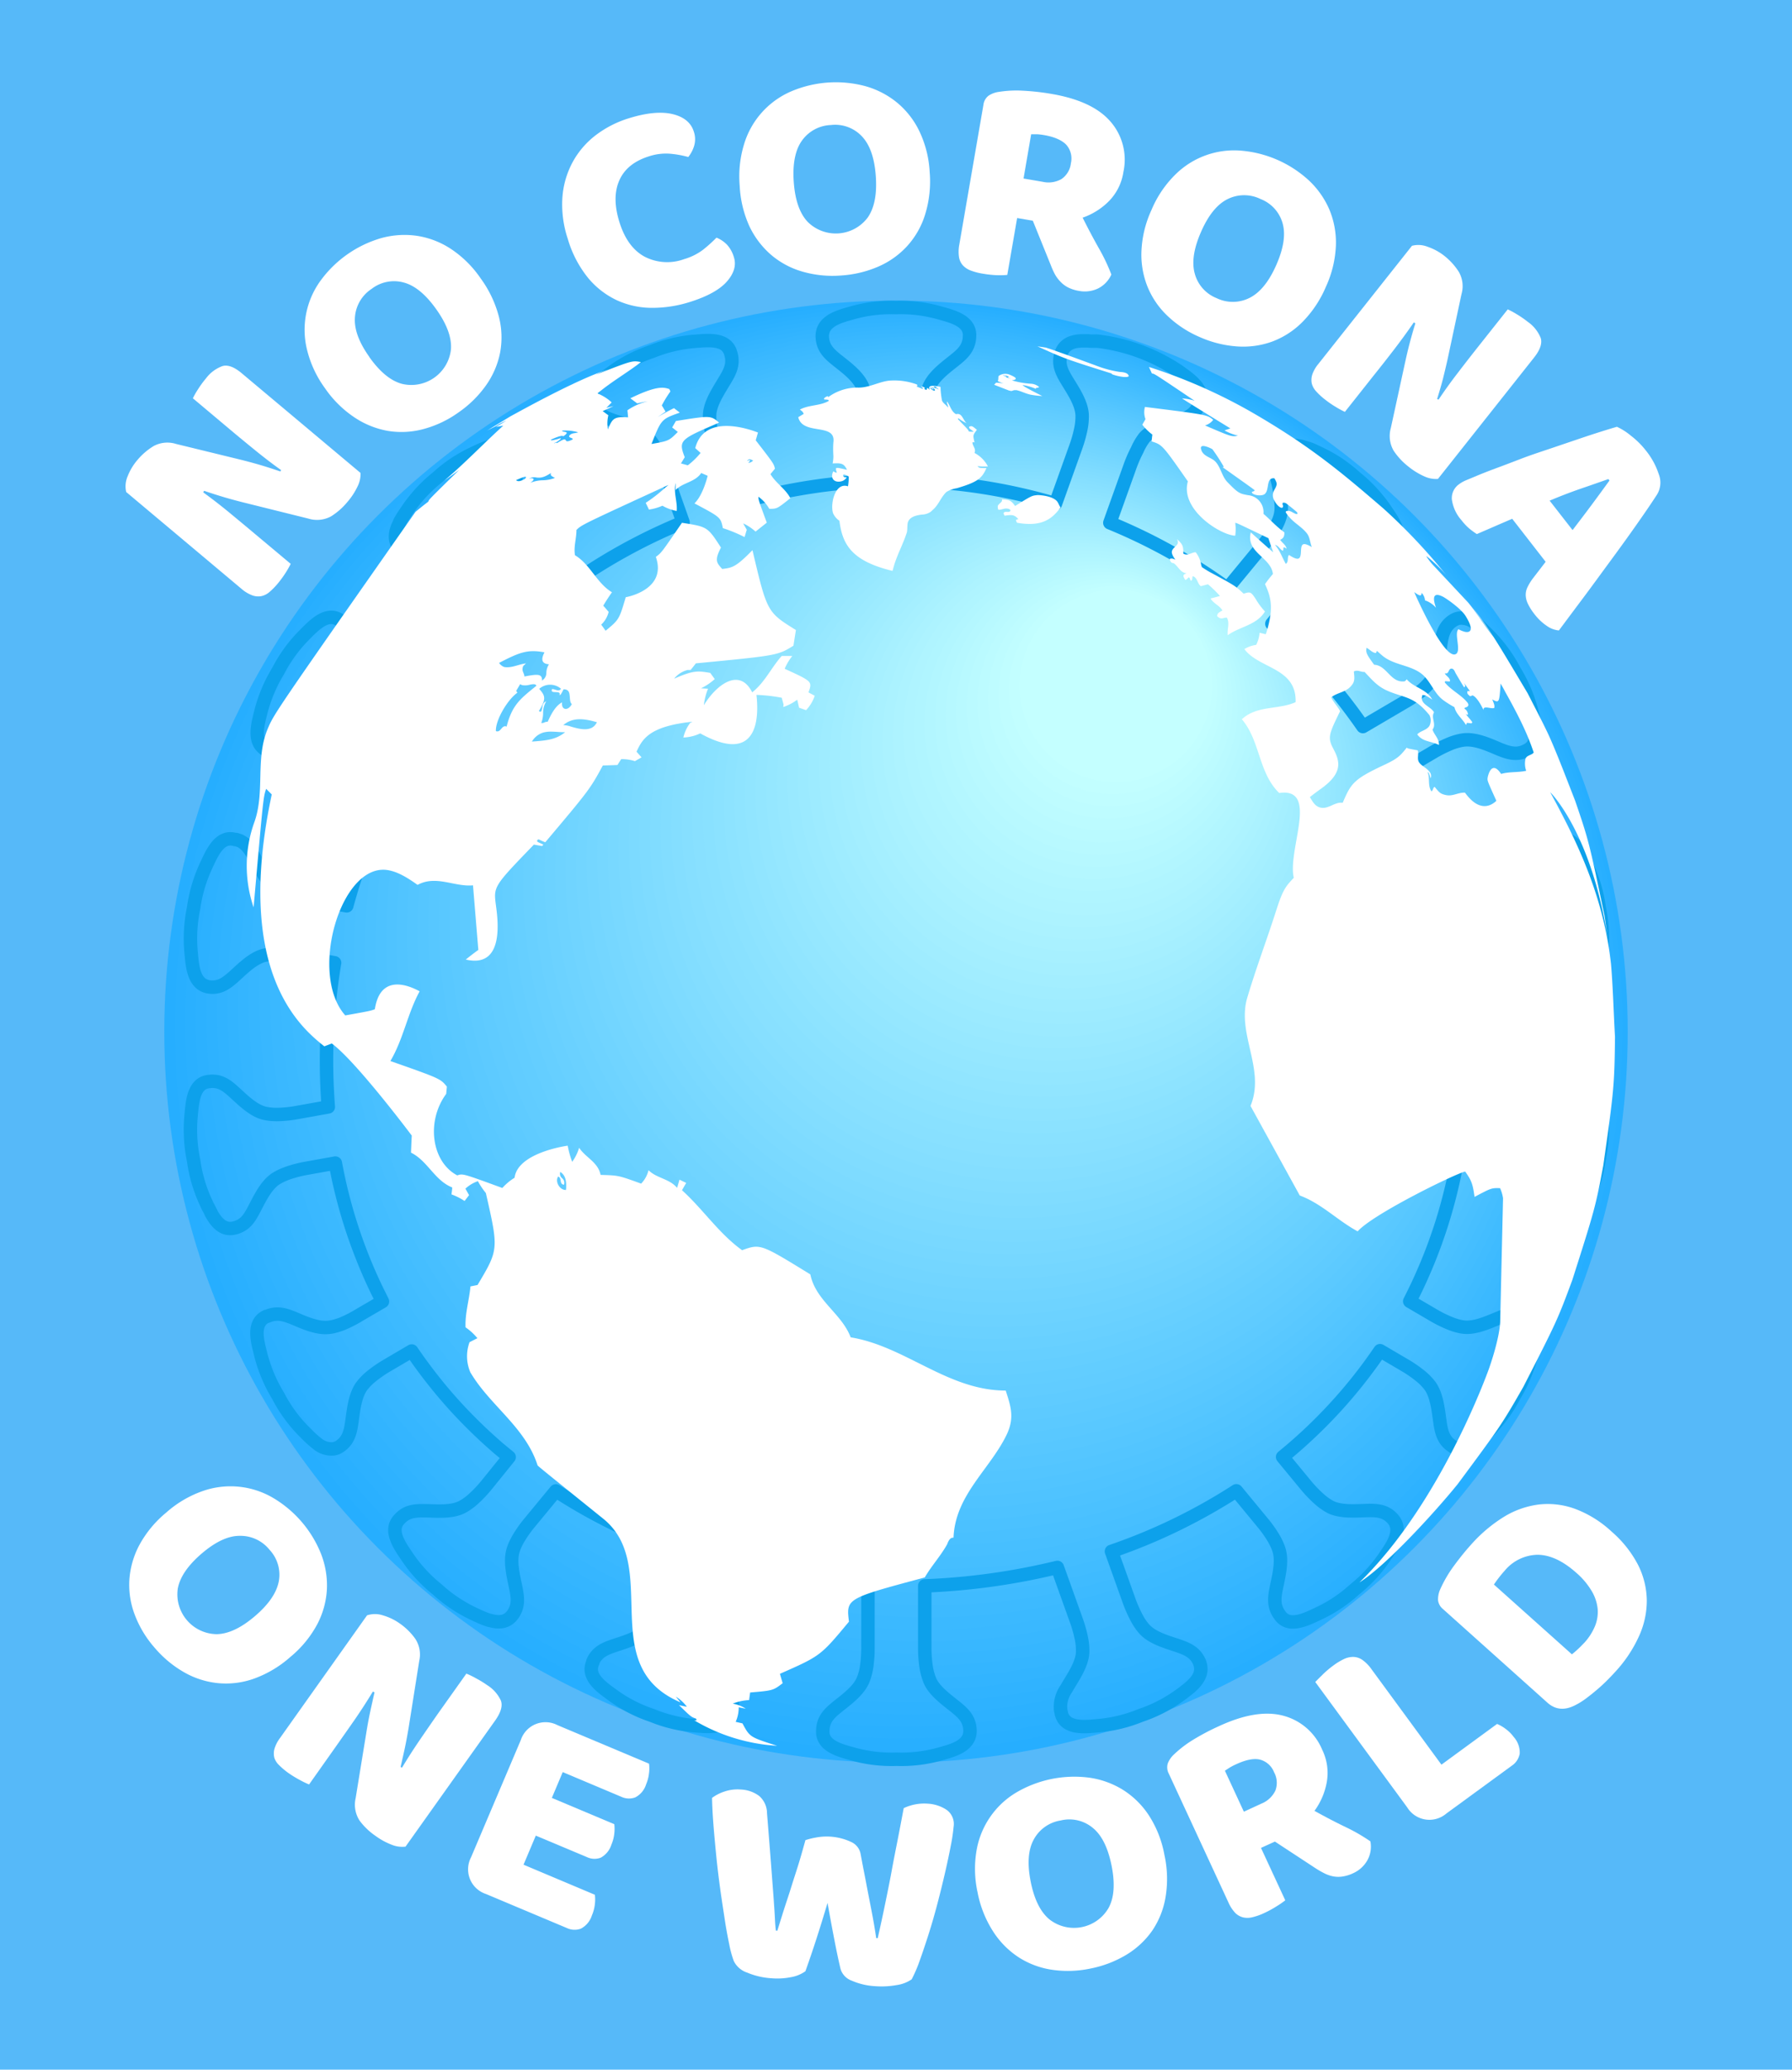 <svg id="Layer_1" data-name="Layer 1" xmlns="http://www.w3.org/2000/svg" viewBox="0 0 400 462"><defs><style>.cls-1{fill:#56b9f9;}.cls-2{fill:#26aeff;}.cls-3{fill:#28afff;}.cls-4{fill:#2ab0ff;}.cls-5{fill:#2cb1ff;}.cls-6{fill:#2eb2ff;}.cls-7{fill:#30b3ff;}.cls-8{fill:#32b4ff;}.cls-9{fill:#34b5ff;}.cls-10{fill:#36b6ff;}.cls-11{fill:#38b7ff;}.cls-12{fill:#3ab8ff;}.cls-13{fill:#3bb9ff;}.cls-14{fill:#3dbaff;}.cls-15{fill:#3fbbff;}.cls-16{fill:#41bcff;}.cls-17{fill:#43bdff;}.cls-18{fill:#45beff;}.cls-19{fill:#47bfff;}.cls-20{fill:#49c0ff;}.cls-21{fill:#4bc1ff;}.cls-22{fill:#4dc2ff;}.cls-23{fill:#4fc3ff;}.cls-24{fill:#51c4ff;}.cls-25{fill:#53c5ff;}.cls-26{fill:#55c6ff;}.cls-27{fill:#57c7ff;}.cls-28{fill:#59c8ff;}.cls-29{fill:#5bc9ff;}.cls-30{fill:#5dcaff;}.cls-31{fill:#5fcbff;}.cls-32{fill:#61ccff;}.cls-33{fill:#62cdff;}.cls-34{fill:#64ceff;}.cls-35{fill:#66cfff;}.cls-36{fill:#68d0ff;}.cls-37{fill:#6ad1ff;}.cls-38{fill:#6cd2ff;}.cls-39{fill:#6ed3ff;}.cls-40{fill:#70d4ff;}.cls-41{fill:#72d5ff;}.cls-42{fill:#74d6ff;}.cls-43{fill:#76d7ff;}.cls-44{fill:#78d8ff;}.cls-45{fill:#7ad9ff;}.cls-46{fill:#7cdaff;}.cls-47{fill:#7edbff;}.cls-48{fill:#80dcff;}.cls-49{fill:#82ddff;}.cls-50{fill:#84deff;}.cls-51{fill:#86dfff;}.cls-52{fill:#88e0ff;}.cls-53{fill:#89e1ff;}.cls-54{fill:#8be2ff;}.cls-55{fill:#8de3ff;}.cls-56{fill:#8fe4ff;}.cls-57{fill:#91e5ff;}.cls-58{fill:#93e6ff;}.cls-59{fill:#95e7ff;}.cls-60{fill:#97e8ff;}.cls-61{fill:#99e9ff;}.cls-62{fill:#9beaff;}.cls-63{fill:#9debff;}.cls-64{fill:#9fecff;}.cls-65{fill:#a1edff;}.cls-66{fill:#a3eeff;}.cls-67{fill:#a5efff;}.cls-68{fill:#a7f0ff;}.cls-69{fill:#a9f1ff;}.cls-70{fill:#abf2ff;}.cls-71{fill:#adf3ff;}.cls-72{fill:#aff4ff;}.cls-73{fill:#b0f5ff;}.cls-74{fill:#b2f6ff;}.cls-75{fill:#b4f7ff;}.cls-76{fill:#b6f8ff;}.cls-77{fill:#b8f9ff;}.cls-78{fill:#bafaff;}.cls-79{fill:#bcfbff;}.cls-80{fill:#befcff;}.cls-81{fill:#c0fdff;}.cls-82{fill:#c2feff;}.cls-83{fill:#c4ffff;}.cls-84{fill:none;stroke:#0da1eb;stroke-linecap:round;stroke-linejoin:round;stroke-width:3px;}.cls-85{fill:#fff;}</style></defs><g id="レイヤー_4" data-name="レイヤー 4"><rect class="cls-1" width="400" height="462"/><ellipse class="cls-2" cx="200" cy="230.29" rx="163.33" ry="163.19"/><ellipse class="cls-3" cx="200.61" cy="229.34" rx="161.58" ry="161.44"/><ellipse class="cls-4" cx="201.21" cy="228.39" rx="159.83" ry="159.69"/><ellipse class="cls-5" cx="201.82" cy="227.44" rx="158.08" ry="157.94"/><ellipse class="cls-6" cx="202.42" cy="226.48" rx="156.33" ry="156.19"/><ellipse class="cls-7" cx="203.03" cy="225.53" rx="154.58" ry="154.44"/><ellipse class="cls-8" cx="203.63" cy="224.58" rx="152.83" ry="152.69"/><ellipse class="cls-9" cx="204.24" cy="223.62" rx="151.08" ry="150.94"/><ellipse class="cls-10" cx="204.85" cy="222.67" rx="149.32" ry="149.19"/><ellipse class="cls-11" cx="205.45" cy="221.72" rx="147.57" ry="147.44"/><ellipse class="cls-12" cx="206.06" cy="220.77" rx="145.82" ry="145.69"/><ellipse class="cls-13" cx="206.66" cy="219.81" rx="144.07" ry="143.95"/><ellipse class="cls-14" cx="207.27" cy="218.86" rx="142.32" ry="142.19"/><ellipse class="cls-15" cx="207.87" cy="217.91" rx="140.57" ry="140.45"/><ellipse class="cls-16" cx="208.48" cy="216.95" rx="138.82" ry="138.7"/><ellipse class="cls-17" cx="209.09" cy="216" rx="137.07" ry="136.95"/><ellipse class="cls-18" cx="209.69" cy="215.05" rx="135.31" ry="135.2"/><ellipse class="cls-19" cx="210.3" cy="214.1" rx="133.56" ry="133.45"/><ellipse class="cls-20" cx="210.9" cy="213.14" rx="131.81" ry="131.7"/><ellipse class="cls-21" cx="211.51" cy="212.19" rx="130.06" ry="129.95"/><ellipse class="cls-22" cx="212.12" cy="211.24" rx="128.31" ry="128.2"/><ellipse class="cls-23" cx="212.72" cy="210.28" rx="126.56" ry="126.45"/><ellipse class="cls-24" cx="213.33" cy="209.33" rx="124.81" ry="124.7"/><ellipse class="cls-25" cx="213.93" cy="208.38" rx="123.06" ry="122.95"/><ellipse class="cls-26" cx="214.54" cy="207.42" rx="121.31" ry="121.2"/><ellipse class="cls-27" cx="215.14" cy="206.47" rx="119.55" ry="119.45"/><ellipse class="cls-28" cx="215.75" cy="205.52" rx="117.8" ry="117.7"/><ellipse class="cls-29" cx="216.36" cy="204.56" rx="116.05" ry="115.95"/><ellipse class="cls-30" cx="216.96" cy="203.61" rx="114.3" ry="114.2"/><ellipse class="cls-31" cx="217.57" cy="202.66" rx="112.55" ry="112.45"/><ellipse class="cls-32" cx="218.17" cy="201.71" rx="110.8" ry="110.7"/><ellipse class="cls-33" cx="218.78" cy="200.75" rx="109.05" ry="108.95"/><ellipse class="cls-34" cx="219.39" cy="199.8" rx="107.3" ry="107.2"/><ellipse class="cls-35" cx="219.99" cy="198.85" rx="105.54" ry="105.45"/><ellipse class="cls-36" cx="220.6" cy="197.9" rx="103.79" ry="103.7"/><ellipse class="cls-37" cx="221.2" cy="196.94" rx="102.04" ry="101.95"/><ellipse class="cls-38" cx="221.81" cy="195.99" rx="100.29" ry="100.2"/><ellipse class="cls-39" cx="222.42" cy="195.03" rx="98.54" ry="98.45"/><ellipse class="cls-40" cx="223.02" cy="194.08" rx="96.79" ry="96.7"/><ellipse class="cls-41" cx="223.63" cy="193.13" rx="95.04" ry="94.95"/><ellipse class="cls-42" cx="224.23" cy="192.18" rx="93.29" ry="93.2"/><ellipse class="cls-43" cx="224.84" cy="191.22" rx="91.54" ry="91.45"/><ellipse class="cls-44" cx="225.44" cy="190.27" rx="89.78" ry="89.71"/><ellipse class="cls-45" cx="226.05" cy="189.32" rx="88.03" ry="87.96"/><ellipse class="cls-46" cx="226.65" cy="188.37" rx="86.28" ry="86.21"/><ellipse class="cls-47" cx="227.26" cy="187.41" rx="84.53" ry="84.46"/><ellipse class="cls-48" cx="227.87" cy="186.46" rx="82.78" ry="82.71"/><ellipse class="cls-49" cx="228.47" cy="185.51" rx="81.03" ry="80.96"/><ellipse class="cls-50" cx="229.08" cy="184.55" rx="79.28" ry="79.21"/><ellipse class="cls-51" cx="229.68" cy="183.6" rx="77.52" ry="77.46"/><ellipse class="cls-52" cx="230.29" cy="182.65" rx="75.77" ry="75.71"/><ellipse class="cls-53" cx="230.9" cy="181.69" rx="74.02" ry="73.96"/><ellipse class="cls-54" cx="231.5" cy="180.74" rx="72.27" ry="72.21"/><ellipse class="cls-55" cx="232.11" cy="179.79" rx="70.52" ry="70.46"/><ellipse class="cls-56" cx="232.71" cy="178.84" rx="68.77" ry="68.71"/><ellipse class="cls-57" cx="233.32" cy="177.88" rx="67.02" ry="66.96"/><ellipse class="cls-58" cx="233.92" cy="176.93" rx="65.27" ry="65.21"/><ellipse class="cls-59" cx="234.53" cy="175.98" rx="63.52" ry="63.46"/><ellipse class="cls-60" cx="235.14" cy="175.02" rx="61.76" ry="61.71"/><ellipse class="cls-61" cx="235.74" cy="174.07" rx="60.01" ry="59.96"/><ellipse class="cls-62" cx="236.35" cy="173.12" rx="58.26" ry="58.21"/><ellipse class="cls-63" cx="236.95" cy="172.16" rx="56.51" ry="56.46"/><ellipse class="cls-64" cx="237.56" cy="171.21" rx="54.76" ry="54.71"/><ellipse class="cls-65" cx="238.17" cy="170.26" rx="53.01" ry="52.96"/><ellipse class="cls-66" cx="238.77" cy="169.31" rx="51.26" ry="51.21"/><ellipse class="cls-67" cx="239.38" cy="168.35" rx="49.51" ry="49.46"/><ellipse class="cls-68" cx="239.98" cy="167.4" rx="47.76" ry="47.71"/><ellipse class="cls-69" cx="240.59" cy="166.45" rx="46" ry="45.96"/><ellipse class="cls-70" cx="241.19" cy="165.49" rx="44.25" ry="44.21"/><ellipse class="cls-71" cx="241.8" cy="164.54" rx="42.5" ry="42.46"/><ellipse class="cls-72" cx="242.41" cy="163.59" rx="40.75" ry="40.71"/><ellipse class="cls-73" cx="243.01" cy="162.64" rx="39" ry="38.97"/><ellipse class="cls-74" cx="243.62" cy="161.68" rx="37.25" ry="37.22"/><ellipse class="cls-75" cx="244.22" cy="160.73" rx="35.5" ry="35.47"/><ellipse class="cls-76" cx="244.83" cy="159.78" rx="33.75" ry="33.72"/><ellipse class="cls-77" cx="245.43" cy="158.82" rx="31.99" ry="31.97"/><ellipse class="cls-78" cx="246.04" cy="157.87" rx="30.24" ry="30.22"/><ellipse class="cls-79" cx="246.65" cy="156.92" rx="28.49" ry="28.47"/><ellipse class="cls-80" cx="247.25" cy="155.96" rx="26.74" ry="26.72"/><ellipse class="cls-81" cx="247.86" cy="155.01" rx="24.99" ry="24.97"/><ellipse class="cls-82" cx="248.46" cy="154.06" rx="23.24" ry="23.22"/><ellipse class="cls-83" cx="249.07" cy="153.11" rx="21.49" ry="21.47"/><path class="cls-84" d="M357.92,249.47c0-.33-.06-.68-.1-1s-.06-.66-.11-1c0,0,0-.07,0-.11-.05-.35-.1-.7-.17-1v-.06c-.35-1.83-1.06-3.54-2.73-4.19h0a3.65,3.65,0,0,0-.92-.24c-2.44-.31-4,1-5.66,2.5-1.88,1.71-4.17,4-6.67,4.59a12.1,12.1,0,0,1-3.1.27v0a27.88,27.88,0,0,1-4.29-.47l-6.84-1.23c.27-3.37.4-6.79.4-10.28,0-1.08,0-2.15,0-3.22,0-.37,0-.74,0-1.12,0-.69-.05-1.38-.08-2.06,0-.46-.05-.92-.08-1.38s-.07-1.19-.11-1.78l-.12-1.51c-.05-.54-.09-1.08-.14-1.62s-.11-1.07-.17-1.6-.11-1-.17-1.48l-.21-1.71c-.06-.44-.13-.89-.19-1.33-.08-.61-.18-1.22-.27-1.82-.06-.39-.13-.78-.19-1.17,0,0,0-.06,0-.09l8.26-1.48a28.91,28.91,0,0,1,4.16-.47v0a12.79,12.79,0,0,1,3.24.26c2.49.6,4.78,2.89,6.66,4.6l.62.55c1.4,1.22,2.8,2.13,4.82,2h.22c3.61-.27,3.8-4.82,4.07-7.69a33.38,33.38,0,0,0-.55-9.92,33.51,33.51,0,0,0-2.81-9.51c-1-2.19-2.39-5.41-4.92-5.85h0l-.46,0h-.46a3.58,3.58,0,0,0-.54.09c-2.4.56-3.42,2.29-4.48,4.31-1.2,2.26-2.59,5.21-4.72,6.64a11.24,11.24,0,0,1-1.41.77c-.46.21-.93.39-1.41.56h0a28.23,28.23,0,0,1-4.18,1.07l-8.81,1.58a129.45,129.45,0,0,0-11.83-29.13l8.92-5.24a29.68,29.68,0,0,1,3.74-1.88v0a13.42,13.42,0,0,1,2.31-.73,7.81,7.81,0,0,1,.82-.14c2.54-.31,5.46,1,7.81,2,2.08.85,4,1.51,6.16.36,3.3-1.5,1.94-5.84,1.24-8.63a33.51,33.51,0,0,0-3.86-9.12,32.75,32.75,0,0,0-5.84-8c-.49-.49-1-1-1.62-1.58l-.13-.13-.26-.23-.24-.2-.17-.14-.32-.25-.08-.06a4.94,4.94,0,0,0-3.78-1.2h0a3.92,3.92,0,0,0-.49.13h0a2.75,2.75,0,0,0-.36.15,3.1,3.1,0,0,0-.47.26c-2.07,1.36-2.45,3.35-2.77,5.61-.36,2.54-.67,5.8-2.2,7.88a12.88,12.88,0,0,1-2.2,2.23v0a27.16,27.16,0,0,1-3.57,2.43l-9.36,5.5a129.58,129.58,0,0,0-20.32-22.95l7.64-9.26a28.46,28.46,0,0,1,2.88-3.08v0a12.81,12.81,0,0,1,2.64-1.91c2.29-1.17,5.48-.91,8-.83h.82c1.92,0,3.63-.2,5.1-1.81,2.59-2.57-.15-6.17-1.74-8.55a32.62,32.62,0,0,0-6.69-7.23,31.91,31.91,0,0,0-8.17-5.44c-.56-.27-1.19-.57-1.85-.85l-.07,0-.44-.18-.09,0-.45-.17-.07,0-.48-.16h0c-1.72-.52-3.47-.58-4.77.8a2.94,2.94,0,0,0-.32.37c-1.49,2-1.17,4-.71,6.25a27.75,27.75,0,0,1,.87,6.19,7.94,7.94,0,0,1-.29,2c-.08.26-.17.51-.26.76a14.87,14.87,0,0,1-1.06,2.11h0a27.36,27.36,0,0,1-2.54,3.54l-7.87,9.55a126,126,0,0,0-26.25-14.64l4.42-12.35a28.92,28.92,0,0,1,1.68-3.89h0A13.17,13.17,0,0,1,256,98.22c1.76-1.9,4.85-2.77,7.25-3.58,2.09-.69,3.91-1.41,4.89-3.6,0,0,0,0,0-.05h0a.41.41,0,0,0,.05-.09c1.57-3.32-2.21-5.75-4.51-7.43a41.18,41.18,0,0,0-18.22-6.75l-.69,0-.33,0c-.33,0-.67,0-1-.06h-.07c-.36,0-.71,0-1.07,0h0c-2,0-3.91.51-4.75,2.4a3.25,3.25,0,0,0-.19.5c-.73,2.4.24,4.17,1.42,6.11,1.34,2.19,3.15,4.88,3.3,7.48a13.62,13.62,0,0,1-.28,3.15h0a29.47,29.47,0,0,1-1.2,4.21L236.13,113a125.27,125.27,0,0,0-29.28-5V94.35a29.72,29.72,0,0,1,.27-4.24h0a13.1,13.1,0,0,1,.82-3.19c1-2.39,3.62-4.29,5.6-5.88,1.75-1.39,3.23-2.7,3.39-5.14h0s0-.07,0-.1c.37-3.66-4-4.63-6.73-5.41a32,32,0,0,0-9.69-1.17,31.78,31.78,0,0,0-9.7,1.17c-2.46.7-6.11,1.55-6.66,4.43h0a3.71,3.71,0,0,0-.07,1c.12,2.5,1.63,3.83,3.4,5.24,2,1.59,4.59,3.49,5.6,5.88a12.67,12.67,0,0,1,.8,3h0a28.68,28.68,0,0,1,.28,4.37V108a125.28,125.28,0,0,0-29.27,5l-4.49-12.54a29.22,29.22,0,0,1-1.17-4.07h0a14.9,14.9,0,0,1-.3-2.45c0-.29,0-.56,0-.84.15-2.6,2-5.29,3.29-7.48,1.19-1.94,2.16-3.71,1.44-6.11-.89-3.56-5.33-2.95-8.15-2.74a32.1,32.1,0,0,0-9.5,2.28,32.14,32.14,0,0,0-8.72,4.47l-.9.65,0,0-.4.3-.15.11-.29.23-.21.16-.23.2-.24.2-.18.16-.27.25-.12.12-.3.31,0,0a4.46,4.46,0,0,0-1.4,3.71h0a0,0,0,0,0,0,0,2.7,2.7,0,0,0,.08.39,3,3,0,0,0,.17.53c1,2.31,2.82,3,5,3.74,2.39.81,5.49,1.68,7.24,3.58a12.75,12.75,0,0,1,1.78,2.59h0a28.19,28.19,0,0,1,1.74,4L153,117.16a126,126,0,0,0-26.24,14.63l-7.87-9.54a28,28,0,0,1-2.47-3.42h0a15.4,15.4,0,0,1-1.12-2.22,6.81,6.81,0,0,1-.26-.76,7.51,7.51,0,0,1-.3-2,27.76,27.76,0,0,1,.88-6.19c.44-2.16.74-4.1-.57-6a1.1,1.1,0,0,0-.09-.14h0a.47.47,0,0,0-.06-.09c-2-3-6-.93-8.57.27a32,32,0,0,0-8.16,5.44,32.62,32.62,0,0,0-6.69,7.23l-.6.88c0,.07-.09.14-.14.21s-.11.17-.16.25a2.9,2.9,0,0,1-.19.29,1.74,1.74,0,0,1-.11.18l-.21.35-.08.14-.22.38a.47.47,0,0,1,0,.1c-.08.14-.15.28-.22.43l0,0c-.79,1.63-1.15,3.36-.07,4.88a3.2,3.2,0,0,0,.33.42c1.68,1.84,3.67,1.86,5.92,1.8,2.52-.08,5.72-.34,8,.83a12.44,12.44,0,0,1,2.53,1.82l0,0a28.41,28.41,0,0,1,3,3.17l7.64,9.26a129.29,129.29,0,0,0-20.32,23l-9.36-5.5a29.17,29.17,0,0,1-3.47-2.36h0a13.39,13.39,0,0,1-2.31-2.33c-1.52-2.08-1.84-5.34-2.2-7.88-.3-2.16-.67-4.06-2.51-5.41l-.17-.14h0l-.08-.07c-2.93-2.15-6,1.22-8,3.23a32.49,32.49,0,0,0-5.84,8,33.51,33.51,0,0,0-3.86,9.12c-.55,2.2-1.45,5.27-.23,7.28v0a3.18,3.18,0,0,0,.27.37l.06.07a2.06,2.06,0,0,0,.29.3l.05.05.09.08.22.17a2.8,2.8,0,0,0,.48.3c2.19,1.14,4.07.48,6.16-.37,2.34-.95,5.27-2.31,7.81-2a7.9,7.9,0,0,1,.8.14,14.25,14.25,0,0,1,2.2.68h0a27.8,27.8,0,0,1,3.86,1.93l8.92,5.24a130,130,0,0,0-11.83,29.12l-8.82-1.58a27.49,27.49,0,0,1-4-1h0a14.84,14.84,0,0,1-1.49-.58,10.26,10.26,0,0,1-1.46-.8c-2.14-1.42-3.53-4.37-4.72-6.63-.9-1.72-1.78-3.23-3.5-4l-.08,0a4.26,4.26,0,0,0-.66-.22l-.14,0h0a.29.29,0,0,1-.1,0c-3.49-1-5.18,3.22-6.41,5.81a33.41,33.41,0,0,0-2.81,9.51,33.36,33.36,0,0,0-.55,9.92c.25,2.59.44,6.4,3.13,7.44h0l.42.14a3.84,3.84,0,0,0,.51.1c2.45.31,4-1,5.67-2.49,1.88-1.72,4.17-4,6.66-4.6a12.53,12.53,0,0,1,3.09-.27v0a29.18,29.18,0,0,1,4.29.47l8.26,1.49a132.48,132.48,0,0,0-1.81,21.88c0,3.49.14,6.92.4,10.29l-6.85,1.23a27.44,27.44,0,0,1-4.15.46h0a13.18,13.18,0,0,1-3.23-.27c-2.49-.6-4.78-2.88-6.66-4.6-1.68-1.53-3.22-2.8-5.67-2.49-3.61.27-3.79,4.81-4.07,7.68a33.35,33.35,0,0,0,.56,9.92,32.87,32.87,0,0,0,2.81,9.51c.15.32.3.66.47,1A.61.61,0,0,0,47,270l.17.35a3,3,0,0,0,.16.31l.09.18c.06.13.14.26.21.4a.25.25,0,0,0,0,.07c1.13,2.07,2.69,4,5.21,3.38s3.43-2.3,4.49-4.32c1.19-2.26,2.58-5.21,4.72-6.64a12.69,12.69,0,0,1,1.41-.77c.45-.2.92-.39,1.41-.56h0a27.74,27.74,0,0,1,4.17-1.06l6.34-1.14a112.16,112.16,0,0,0,9.61,29.08l.23.45c.23.46.45.92.68,1.37l-5.14,3A27.65,27.65,0,0,1,77.1,296h0a15.31,15.31,0,0,1-2.3.73c-.28.05-.55.1-.83.13-2.54.31-5.46-1-7.8-2-.26-.11-.51-.21-.77-.3-1.74-.66-3.38-1-5.23-.14,0,0,0,0-.07,0h0l-.1,0c-3.29,1.5-1.93,5.84-1.24,8.64a33.65,33.65,0,0,0,3.86,9.12,32.44,32.44,0,0,0,5.84,8l.78.78a.6.6,0,0,0,.08.08c.09.1.19.19.3.29l.21.2.18.18.29.25.12.11.34.29.07.06.4.31h0A5,5,0,0,0,75,324h0a2.92,2.92,0,0,0,.46-.13h0l.06,0,.32-.13c.15-.08.31-.16.48-.27,2.07-1.36,2.44-3.35,2.77-5.61.35-2.54.67-5.8,2.2-7.88a12.53,12.53,0,0,1,2.2-2.23h0a28.13,28.13,0,0,1,3.58-2.45l5.36-3.15c.49.73,1,1.44,1.49,2.15l.3.41q2.39,3.31,5,6.43l.33.39q2.63,3.11,5.48,6l.38.38c1.9,1.92,3.87,3.76,5.91,5.54l.43.38q1.2,1,2.43,2L109.19,332a27.48,27.48,0,0,1-2.88,3.07h0a12.81,12.81,0,0,1-2.64,1.91c-2.29,1.17-5.49.91-8,.83l-.82,0c-1.92,0-3.63.21-5.1,1.82-2.6,2.56.15,6.17,1.74,8.55a32.85,32.85,0,0,0,6.69,7.23,32.6,32.6,0,0,0,8.16,5.45c.62.29,1.32.62,2.05.92l.19.07.3.12.31.11.19.07.39.13.1,0c1.7.5,3.42.54,4.7-.8a3.4,3.4,0,0,0,.34-.4c1.5-2,1.18-4,.72-6.23-.52-2.52-1.32-5.68-.58-8.17.07-.25.16-.5.25-.75a15.6,15.6,0,0,1,1.07-2.12h0a27.94,27.94,0,0,1,2.54-3.53l5.69-6.9.76.48.56.35q3.44,2.18,7,4.12l.63.34c2.39,1.27,4.83,2.48,7.32,3.61l.72.32q3.72,1.67,7.59,3.12l.79.29c.82.3,1.65.6,2.48.88l-3.87,10.83a28.83,28.83,0,0,1-1.67,3.89h0A13.48,13.48,0,0,1,145,364.3c-1.75,1.89-4.85,2.77-7.24,3.57-2.09.7-3.9,1.41-4.88,3.58l0,.07h0l0,.1c-1.58,3.31,2.21,5.74,4.51,7.43a32.14,32.14,0,0,0,8.72,4.47,32.1,32.1,0,0,0,9.5,2.28c2.68.2,6.65.71,8-2.26a4.56,4.56,0,0,0,.19-.49c.72-2.4-.25-4.17-1.44-6.11-1.33-2.18-3.14-4.88-3.29-7.47,0-.27,0-.55,0-.83a14.51,14.51,0,0,1,.28-2.33h0a29,29,0,0,1,1.2-4.2l4.17-11.65,2.11.5.94.21c1.36.3,2.73.59,4.11.86h0c1.38.26,2.77.5,4.16.73l1,.16c1.39.21,2.78.41,4.19.59h0c1.41.18,2.82.33,4.25.47l1.05.1c1.42.13,2.84.24,4.27.33h0c1.16.07,2.31.13,3.47.18v13.57a29.41,29.41,0,0,1-.26,4.24h0a13.11,13.11,0,0,1-.83,3.19c-1,2.39-3.62,4.29-5.6,5.88-1.73,1.38-3.2,2.68-3.38,5.09a.43.43,0,0,0,0,.05h0s0,.06,0,.1c-.36,3.66,4,4.63,6.73,5.41a31.81,31.81,0,0,0,9.7,1.16,31.71,31.71,0,0,0,9.69-1.16c2.59-.74,6.48-1.64,6.72-4.86a3.35,3.35,0,0,0,0-.55c-.12-2.51-1.62-3.83-3.39-5.24l-.77-.61c-1.84-1.46-4-3.18-4.84-5.27a1.15,1.15,0,0,0-.06-.17,13.91,13.91,0,0,1-.74-2.89h0a28.68,28.68,0,0,1-.29-4.38V354.59a149.16,149.16,0,0,0,29.6-4.13l4.17,11.65a29.22,29.22,0,0,1,1.17,4.07h0a13.81,13.81,0,0,1,.3,3.29c-.15,2.59-2,5.29-3.3,7.48l-.43.72a6.92,6.92,0,0,0-1.2,4.35.28.28,0,0,0,0,.09c0,.18.07.37.11.56a2.8,2.8,0,0,0,.06.28h0l0,.1c.88,3.56,5.32,3,8.14,2.75a32.1,32.1,0,0,0,9.5-2.28,32.49,32.49,0,0,0,8.73-4.47c.41-.3.87-.63,1.33-1l.16-.12.27-.21a2.43,2.43,0,0,1,.25-.2l.17-.15.31-.26.09-.09.35-.32,0,0c1.29-1.26,2.22-2.77,1.7-4.59a3.11,3.11,0,0,0-.16-.49c-1-2.31-2.82-3-5-3.75-2.4-.8-5.49-1.68-7.25-3.57a12.83,12.83,0,0,1-1.78-2.6h0a28.93,28.93,0,0,1-1.75-4l-3.87-10.82a127.58,127.58,0,0,0,27.88-13.52l5.69,6.9a28,28,0,0,1,2.48,3.42h0a15.29,15.29,0,0,1,1.12,2.21c.09.25.18.51.26.76.74,2.5-.06,5.66-.58,8.18-.05.27-.11.54-.16.81-.35,1.92-.43,3.67.87,5.42,2,3.05,6,.93,8.58-.26a32.3,32.3,0,0,0,8.16-5.44,32.89,32.89,0,0,0,6.69-7.24l.61-.9.08-.12c.07-.12.15-.23.22-.34l.14-.22c.06-.08.11-.17.17-.26L311,346l.13-.21.18-.33.09-.16.19-.37a.93.93,0,0,1,.05-.1c.85-1.77,1.19-3.66-.28-5.27-1.68-1.83-3.67-1.86-5.92-1.79-2.52.08-5.72.33-8-.83a13.57,13.57,0,0,1-2.54-1.83v0a29.23,29.23,0,0,1-3-3.16l-5.07-6.15a110.93,110.93,0,0,0,21.75-23.72l5.36,3.15a27.29,27.29,0,0,1,3.47,2.36h0a12.68,12.68,0,0,1,2.31,2.32c1.52,2.08,1.83,5.33,2.2,7.87.31,2.24.69,4.2,2.68,5.55h0l.08.06c2.93,2.16,5.94-1.21,8-3.22a32.94,32.94,0,0,0,5.84-8,33.51,33.51,0,0,0,3.86-9.12c.63-2.52,1.72-6.16-.44-8.08h0l0,0-.31-.25a4.92,4.92,0,0,0-.45-.28c-2.2-1.14-4.08-.48-6.17.37-2.34.95-5.26,2.31-7.8,2a7.62,7.62,0,0,1-.81-.14,13.29,13.29,0,0,1-2.2-.69v0a27.38,27.38,0,0,1-3.87-1.93l-5.13-3a111.68,111.68,0,0,0,10.52-30.91l6.34,1.14a27.61,27.61,0,0,1,4.05,1h0a16.09,16.09,0,0,1,1.5.59,10.66,10.66,0,0,1,1.45.79c2.13,1.43,3.52,4.37,4.72,6.63.26.51.52,1,.81,1.45a.83.83,0,0,0,.08.12c.11.18.22.35.34.52s.25.32.38.47l.1.12a5.19,5.19,0,0,0,2.77,1.65c3.48,1,5.18-3.22,6.41-5.81a33.93,33.93,0,0,0,2.81-9.51,35,35,0,0,0,.7-7.43C358.05,251.13,358,250.3,357.92,249.47Z" transform="translate(-0.53 -0.57)"/><path class="cls-85" d="M248.83,84l-.26,0c.27.28,3.5,1.12,3.92.53-.07-.26-.23-.86-2-.93a24.82,24.82,0,0,1-5.51-1.5c-3.26-1.18-6.5-2.4-9.77-3.53-.81-.28-1.25-.41-1.25-.41l-2-.3.1,0C238.14,80.64,238.75,80.83,248.83,84Z" transform="translate(-0.53 -0.57)"/><path class="cls-85" d="M185.37,89a1.48,1.48,0,0,0-.92.54c0,.06.06.14.09.21a4.23,4.23,0,0,1,.94.1c0,.07,0,.17,0,.24-2,1.12-4.41.83-6.41,1.91.63.45.68.52.86,1-.07,0-.07,0-1.22.7,1,4.19,8.48,1.13,7.84,5.64a22,22,0,0,0,0,2.93,7.38,7.38,0,0,1-.17,1.76c2.17-.16,2.57.14,3.22,1.42-1.94-.45-1.94-.45-2.42-.41-.08.32-.08.32.14,1-.18.08-.18.08-.79-.26-.83,1.72.43,2.7,2,2.17a1.84,1.84,0,0,0,1-.84c-.55,0-.74,0-.83-.5l.19-.11a2.31,2.31,0,0,1,1.08.45,11.59,11.59,0,0,1-.16,2.18c-2.86-1-4,3.93-3.33,6a4,4,0,0,0,1.42,1.69c.67,5.39,2.82,9,11.85,11.19.14-.46.3-1.09.45-1.55.76-2.37,1.95-4.57,2.72-6.94.25-.77,0-2,.4-2.67.58-1.1,2.23-1.31,3-1.41a3.69,3.69,0,0,0,1.88-.57c.23-.16.48-.44.69-.62,1.22-1.11,1.7-2.77,2.93-3.88a6.11,6.11,0,0,1,2.26-.81c4.68-1.38,5.62-2.2,6.64-4.5-1.6,0-1.6,0-2-.44a13.93,13.93,0,0,0,2.33.06,7.15,7.15,0,0,0-3-3c.41-.89-.43-1.54-.46-2.35a.76.76,0,0,1,.47,0c-.38-1.62-.38-1.62.52-2.81-1.09-.94-1.17-.91-1.74-.68,0,.34,0,.34,1.06,1.1-1,0-1,0-1.18-.14,0-.22,0-.22-2.38-2.68l.12-.19a7.61,7.61,0,0,0,1.83,1.1c-.81-.64-1-2.4-2.36-2-1.11-.64-1.29-1.92-2-2.83-.13.48.31.88.2,1.36-.35-.61-1.07-.9-1.33-1.58a17.79,17.79,0,0,1-.33-2.82c0-.07,0-.15,0-.22-3-.64-2.59.2-2.38.66-.37-.33-.37-.33-.62-.43,0,.13-.09.31-.12.44a1.5,1.5,0,0,1-.55-.23l.19-.1c-.09-.18-.21-.4-.87-.41a1.85,1.85,0,0,0,.49.43c-.2.07-.2.07-1.52-.47l.23-.13-.11-.3a14.5,14.5,0,0,0-6.28-.85c-2.37.29-4.51,1.63-7,1.54h-.29a11,11,0,0,0-6.26,2.15ZM209,86.9a.56.56,0,0,1,.13,0c.15,0,.22,0,.21,0l.1.07c.61.46.61.5.61.52s-.11,0-.33-.13-.46-.22-.52-.18C209,87,208.88,86.92,209,86.9Zm-.77.21s.23,0,.23.12,0,0-.05.06c.3.23.41.27.51.18a.17.17,0,0,1,.2,0c-.55-.26-.6-.3-.61-.33s.17,0,.24,0,0-.06,0-.1l.07.07c.4.38.52.68.27.67a1.53,1.53,0,0,1-.52-.2S208.13,87.18,208.2,87.11Z" transform="translate(-0.53 -0.57)"/><path class="cls-85" d="M223.44,84.5c-.13.37,0,.78-.2,1.13a6.78,6.78,0,0,0,1.31.53A13.73,13.73,0,0,0,223,86c-.28,0-.36.33-.57.46h0l3.32,1.29.42.09c.3.05.55-.18.84-.18l.4,0c1.07.23,2,.76,3.11,1a17.48,17.48,0,0,0,2.66.31c-4.19-2.08-4.34-2.36-4.4-2.45a12.13,12.13,0,0,1,3,.86c-.25-.29.52-.19.71-.41a3.05,3.05,0,0,0-1.68-.73,18.89,18.89,0,0,1-4.41-.76c.44-.08,1.27-.22.64-.7a6.7,6.7,0,0,0-1.07-.54A2.54,2.54,0,0,0,223.44,84.5Zm1.56.24c.05-.11.16,0,.23-.09h0s0,0-.27-.1a5.52,5.52,0,0,1-.63-.19s0,0,.31,0a2.06,2.06,0,0,0,.45.07s0,0-.1-.07l.23.08c.49.17.5.23.51.26s-.14,0-.19.1.16.12.65.28A4,4,0,0,1,225,84.74Z" transform="translate(-0.53 -0.57)"/><path class="cls-85" d="M232.11,111.09c-1.27.12-1.27.12-5,2.43-.94-1.34-1.32-1.36-2.92-1.49,0,.11,0,.25,0,.36-.22.44-.74.64-.93,1.1a1.53,1.53,0,0,0,.11.86c.68.08,1.29-.36,2-.25s.86.43.54.66-.89-.1-1.28.21c-.17.14,0,.5.15.72,1.64-.24,2.15-.26,3.07.77-.54.1-.7.14-.3.8,5.34.95,7.74-.68,9.71-3.42-.29-.36-.41-.81-.66-1.19C235.69,111.22,232.43,111.07,232.11,111.09Z" transform="translate(-0.53 -0.57)"/><path class="cls-85" d="M282.89,137.07a15.07,15.07,0,0,1-2.06-2.78c-1.05-1.55-1.16-1.71-2.7-1.19-1.86-1.74-1.86-1.74-6.92-4.49a22.17,22.17,0,0,1-2.38-1.43,2.22,2.22,0,0,1-.23-.77,5.92,5.92,0,0,0-1.18-2.56c-.93,0-1.76.91-2.76.3,0-1.64-.05-2-1.43-3.25l.17.35c.11.53.08.76-.59,1.39-.92.86-1,1.34.08,2.87-.54-.27-.95-.33-1.23-.17a1,1,0,0,0,.41.83c.12.1.36.07.48.15,1,.71,1.44,2.08,2.85,2.23-.81.28-.94.5-.31,1.46.38,0,.52-.43.83-.57.17.18.18.19.37.74.5.06.28-.66.49-1,1.06.37,1,1.65,1.78,2.24.54-.13,1.08-.28,1.6-.42a25.41,25.41,0,0,1,2.68,2.61c-.69.19-1.38.38-2.1.56.65,1.12,2,1.56,2.65,2.67-1,.57-1.12.66-1.17,1.27a1.65,1.65,0,0,0,.78.5c.48.07.92-.22,1.39-.16.7,1.28,0,2.62.19,3.92C277.21,140.43,281,140.17,282.89,137.07Z" transform="translate(-0.53 -0.57)"/><path class="cls-85" d="M360.12,215.67l-.05-.4c-1.75-15.24-7.89-27.53-13.51-37.85.09.05,9.19,9.07,12.84,32.61-.25-1.73-.5-3.51-.71-5-3.46-16.51-3.53-16.83-6.56-25.7-1.7-4.33-3.88-10.13-5.78-14.37l-.2-.44c-1.31-2.79-3.22-6.42-4.61-9.16-8.19-13.77-8.51-14.31-14.35-21.88-.08-.1-.16-.19-.23-.29.76,1,1.56,2,2.43,3.17l4.42,6.26.06.09c-2-2.49-3.62-5.23-5.66-7.67l-7.39-7.9a14.58,14.58,0,0,1-1.9-2.37l.1,0a32.4,32.4,0,0,1,4.28,4.12,128.41,128.41,0,0,0-14-14.83c-9-7.74-16.14-13.86-29.63-21.62A119.6,119.6,0,0,0,257,82.49v0c.19.44.45,1,.65,1.46.5,0,.5,0,9.51,6.07a11.07,11.07,0,0,0-2.79-.51c3.38,2.16,10.72,6.64,10.79,6.69l-1.3.45a11,11,0,0,0,3,1.17c-1.42.27-1.42.27-7.35-2.28a3.55,3.55,0,0,0,1.82-1.24c-1.33-1.15-1.33-1.15-15.23-2.89a4.47,4.47,0,0,0,.12,2.73c-.21.37-.5.86-.71,1.24a12.28,12.28,0,0,0,2.24,2.2c-.05.45-.12,1.06-.17,1.52,2.4.77,2.4.77,8.1,8.93-1.79,6.27,7.26,12,10.57,12.12a10.54,10.54,0,0,0,0-2.86c.29,0,.29,0,7.41,3.42.3.94.72,2.18,1.06,3.1-.2-.1-.2-.1-5-4.4-1.12,4.57,4.53,5.54,4.94,9.3a25.24,25.24,0,0,0-1.76,2.25c1.05,2.36,2.24,5,.17,11.19l-1.38-.33a7.41,7.41,0,0,1-.76,2.7,7.08,7.08,0,0,0-2.64.94c3.3,4.45,11.67,4.1,11.44,11.85-3.86,1.74-8.62.67-12,3.82,4.12,4.81,3.67,11.94,8.34,16.46,9-1.31,1.79,12.68,3.25,18.93-1.71,1.81-2.41,2.55-3.86,7.09-2.09,6.57-4.54,13-6.51,19.63-2.43,8.14,4.1,16,.71,24.2l11,20c4.86,1.79,8.46,5.61,12.92,8,3.41-3.88,22.07-13,24-13.35,1.48,2.08,1.7,2.88,2.09,5.66,3.77-2,3.77-2,5.7-1.95a8.7,8.7,0,0,1,.66,2.24l-.64,27.7c-.23,3.82-2.15,9.36-2.53,10.43-.44,1.23-10.94,30.27-28.89,47.64h0c5.73-3.58,16.47-15.21,21.93-21.94,9.3-12.55,9.86-13.3,14.66-21.72,7.38-14.4,7.66-15,10.93-23.84,5-15.68,5.18-16.3,6.92-25.6,2.31-16.33,2.49-17.67,2.61-28.69C360.73,227.17,360.56,220.58,360.12,215.67Zm-42.27-82.76a2.68,2.68,0,0,1,.76,1.68,5.48,5.48,0,0,1,2.45,1.65c-.35-1.07-1.3-3.89,1.53-2.48.67.33,4,2.6,5.08,4.31,2.38,3.85.45,3.68-.2,3.53a6.26,6.26,0,0,1-1.39-.57c-.47.46-.39,1.35-.2,2.88s.13,2-.14,2.47c-2.45,2.63-9.47-13.46-9.53-13.63C317.13,133.4,317.86,133.91,317.85,132.91ZM327,152.55l-.28-.33S326.78,152.26,327,152.55Zm-36.08-28.87c-.06,1.7-.46,2.22-2.68.77-.45.58,0,1.47-.69,2-.84-1.41-1.3-3-2.44-4.25.8.14,1.09,1,1.75,1.31.22-.21.08-.5.18-.74.22,0,.26,0,.68.29-.17-.88-1-1.28-1.43-2l.24-.11c.56-.36.71-.73.68-1.56-1.71-1.19-3.08-2.77-4.66-4.12a3.79,3.79,0,0,0-3.45-4.16c-1.86-.35-2.15-.4-4.59-2.92-1.28-1.32-1.45-3.28-2.72-4.61-1-1-2.79-1.1-3.18-2.79-.34-1.48,2.52,0,2.55.07a42.19,42.19,0,0,1,2.55,3.93,1.37,1.37,0,0,1-.29.07c6.79,4.82,6.79,4.82,7.18,5.16-.13.26-.42.24-.63.37-.09.67,2.11,1.05,2.84.48,1.16-.91.23-3.75,2.18-3.53a5,5,0,0,1,.44.86c.13.49.14.71-.51,1.85a2.24,2.24,0,0,0,.09,2.3c.69,1.32,1.68,1.86,1.86,1.43s-.23-.64,0-.95c.06-.06.22-.11.71.07.83.65,1.65,1.31,2.46,2a1.7,1.7,0,0,1,.1.32l-.1.12c-.84-.1-1.45-1-2.4-.66a.24.24,0,0,0-.1.28,6,6,0,0,0,.75,1c1.17,1.42,2.88,2.25,4,3.73.66.89.63,2,1.06,3C291.11,121.38,291,122.17,290.92,123.68Zm50.13,46.25a4.75,4.75,0,0,0,.15,2.7c-1.84.41-3.76.17-5.6.7-2.24-3.37-3,.75-3,.8-.11.68-.11.68,1.94,5.2-1.26,1.2-3.85,2.55-7-1.81-1.42-.1-2.71.83-4.15.55s-1.63-.66-2.63-1.85c-.42.2-.3.79-.72,1-.88-1.33-.27-3-.87-4.34.34.24.34.24.69,1.43a1.38,1.38,0,0,0-.28-1.49c-.6-.83-1.63-1.19-2.24-2s-.07-1.86-.34-2.75c-2.25-.41-2.25-.41-2.46-.61-1.44,1.79-1.92,2.4-5.06,3.87-6.82,3.19-7.39,4.11-9.24,8.44-1.76-.24-3.08,1.41-4.85,1.1-1.21-.21-1.77-1.16-2.48-2.37.71-.56,1.66-1.28,2.4-1.8,5.13-3.63,4.29-6.27,2.78-9.1-1.29-2.42-.85-3.32,1.57-8.28-.57-1.1-1.5-2-2-3.08,1.33-1.07,3.22-1.13,4.39-2.47.93-1,.85-1.7.67-3.29.82-.5,1.6.17,2.4.08,2.74,2.95,3.56,3.84,7.47,5.08,2.82.9,4.38,1.39,7,4.55a2.65,2.65,0,0,1,0,2.42c-.64,1-1.94,1.06-2.71,1.89,1.16,1.7,3.25,1.52,4.84,2.37.08-1.38-1.06-2.25-1.43-3.44.94-1.21-.41-2.61.33-3.84h0c-.71-1.39-3.33-1.8-2.59-3.86.56,0,.71,0,2.19,1-1.24-2.34-4.1-2.65-5.7-4.53a1.42,1.42,0,0,1-.45.46c-3.17.42-3.94-3.57-6.81-3.7-1.58-2.16-1.94-2.71-1.69-3.78.71.35,1.21,1.07,2.06,1.17a1.54,1.54,0,0,0,.24-.5c.48.42,1.09,1,1.61,1.38,2.47,1.79,5.72,1.83,8.19,3.62,2.19,1.6,2.87,4.48,5.08,6.06a21.17,21.17,0,0,0,2.43,1.52c.38,1.63,1.81,2.58,2.58,4a2.3,2.3,0,0,1,.24-.5l1,.12.17-.25c-.43-.7-1.08-1.22-1.48-1.94l.24.23.27,0a1.55,1.55,0,0,0-.8-1.32,2.4,2.4,0,0,0,.11-.23c1.24-.29.65-1,.62-1.08-1.44-1.81-3.65-2.76-5.11-4.56l.06-.25c.37-.05.75.1,1.12,0,0-.84-.85-1.13-1.19-1.76l.29,0c.7,0,.51-1,1.2-1.07.46,0,.67.41.93,1,0,0,1.81,3.1,1.93,3.19l.22-.25a2,2,0,0,0-.33-.84l1.4,1.94a2.72,2.72,0,0,0-.57,0c-.08.4-.1.57.59,1.13a1.56,1.56,0,0,0,.53-.2c1.16.39,2.46,3.26,2.47,3.29-.12-1.15,1.62-.2,2.39-.47.08-.44.11-.62-.44-1.9,1.57.81,1.57.81,1.87-3.56.31.55.73,1.27,1,1.82,4.36,7.75,5.49,11,6.39,13.58C342.45,169.17,341.37,169.11,341.05,169.93Z" transform="translate(-0.53 -0.57)"/><path class="cls-85" d="M190.41,299.1c-2-5.32-7.82-8.19-9-14.05-11.15-6.86-11.15-6.86-15.23-5.4-5.2-3.74-8.73-9.15-13.42-13.39.28-.49.65-1.14.94-1.63l-1.5-.72-.53,1.83c-1.67-2.05-4.57-2.13-6.38-3.95a6.51,6.51,0,0,1-1.65,3c-5.05-1.84-5.05-1.84-9.05-1.95-.55-2.85-3.39-3.89-4.79-6.06a10.35,10.35,0,0,1-1.55,3.14,21.23,21.23,0,0,1-1-3.6c-.11,0-11.17,1.52-11.86,7.16a12,12,0,0,0-2.73,2.28c-8.85-3.24-8.85-3.24-10.06-2.81-5.73-3-7-12.05-2.47-18.2l.15-1.62c-1.48-1.79-1.48-1.79-12.61-5.71,2.9-4.88,3.81-10.6,6.53-15.56-2.6-1.43-8.79-3.89-10,4-1,.37-1,.37-6.6,1.38-8.24-9.26-1-34.12,9.48-32.44,2.53.41,4.92,2.08,6.66,3.3,4.14-2.25,8.25.5,12.37.1,1.18,14.33,1.18,14.33,1.2,14.41-.86.62-2,1.49-2.81,2.16,8.59,2,7.2-8.6,6.73-12.09-.55-4.23-.55-4.23,8.47-13.57l1.84.32.28-.33c-.42-.18-.83-.36-1.23-.57s0-.72.31-.54.89.42,1.34.6c9.95-11.79,10-11.92,12.85-17.14l3.26-.11.84-1.31a9.68,9.68,0,0,1,3.07.45l1.47-.85-1.12-1.26c1.25-2.66,2.66-5.68,12.5-6.69l-.51.25a8.62,8.62,0,0,0-1.53,3.27,9.42,9.42,0,0,0,3.76-.92c13.58,7.53,13-4.67,12.55-8.59a35.89,35.89,0,0,1,5.65.64l.4,1.5c-.06.56-.06.56-.05.56a10.7,10.7,0,0,0,3.1-1.63c.13.53.3,1.25.42,1.79l1.55.55a8.56,8.56,0,0,0,1.94-3.22l-1.4-.75c.88-2.44.88-2.44-5.31-5.27a12.15,12.15,0,0,1,1.7-2.86l-2.36,0c-2.33,2.6-3.78,5.91-6.59,8.12-2.82-5.64-8-1.71-10.79,2.87a13.47,13.47,0,0,1,.94-3.68l-1.57-.09a12.94,12.94,0,0,0,3.06-2.06l-1-1.38c-2.77-.47-3.71-.62-8.06,1.29a5.54,5.54,0,0,1,3-1.94l.67,0h0c.36-.44.82-1,1.17-1.48,18.24-1.76,18.24-1.76,21.79-3.94.18-1.18.36-2.35.55-3.5-6.44-4-6.44-4-9.7-17.83-3.73,3.83-4.55,3.93-6.75,4.2-1.28-1.4-1.75-1.93-.28-4.78-3-4.64-3-4.64-8.71-5.53-4.59,6.71-4.59,6.71-5.83,7.61,2.58,7.38-6.62,9-6.71,9-1.49,5-1.49,5-4.5,7.49L134.73,140a5.67,5.67,0,0,0,1.66-2.84c-.36-.42-.84-1-1.21-1.38.55-.93,1.33-2.14,1.95-3-3.44-2.07-4.82-6.2-8.26-8.27-.32-1.9.34-3.75.33-5.63,1.14-1.14,1.14-1.14,20.54-10.06l-.75.63a33.88,33.88,0,0,1-4.33,3.37l.73,1.5a11.12,11.12,0,0,0,3-.86,10.13,10.13,0,0,0,3.19,1.17c.18-2.09-.75-4.13-.25-6.23v1.55c1.63-1.68,4.34-1.73,5.72-3.79l1.44.62s-1,4.3-2.95,6.16c5.85,3.1,5.85,3.1,6.34,5.52a33.84,33.84,0,0,1,4.85,2l.49-1.63-.8-1.42a10.61,10.61,0,0,1,2.76,1.83l2.51-2c-1.87-5.08-1.87-5.08-1.87-5.79a8.24,8.24,0,0,1,2.42,2.7c1.74,0,1.74,0,4.71-2.37-1.1-2.11-3.24-3.35-4.44-5.37l1-1.22c-.27-1.13-.27-1.13-4.29-6.33l.5-1.74c-.11,0-11.81-5-14,3.48l1.19,1.08a16.91,16.91,0,0,1-2.85,2.76l-1.53-.42c.26-.41.6-1,.85-1.38-1.5-3.83-1-4,7.66-7.73-1.89-1.6-1.89-1.6-9.64-.36l-.83,1.44,1.26,1c-2,2-2,2-5.88,2.69,2.2-5.54,2.2-5.54,6.32-7l-1.3-1c-1.12.55-2.58,1.35-3.65,2l1.77-1.22c-.25-.41-.58-1-.84-1.38a26.41,26.41,0,0,1,1.93-3.14l-.25-.52c-1.19-.39-2.68-.88-8.7,2.06l1.54,1.14c.69-.15,1.62-.37,2.33-.46a13,13,0,0,0-4.52,2c.05.48.11,1.11.15,1.58-3.27-.25-3.54.37-4.51,2.7a7.88,7.88,0,0,1,.1-3.17l-1.27-.93,1.43-.64,1-.48h0l-1.6.38,1.19-1.2a10.25,10.25,0,0,0-3.17-2c3.06-2.6,6.56-4.57,9.7-7-1.94-.37-1.94-.37-10.09,2.82.38-.2.77-.39,1.18-.58l1.46-.57c-6.46,2.09-17.56,8.18-21.74,10.47l0,0c-1.64,1-3.79,2.31-5.41,3.31l.35-.21,1.75-.89.9-.54h0l1.57-.8c-.69.49-1.53,1-2.36,1.45l1.65-.27c-4.39,4-8.55,8.34-13.09,12.23,1-.7,2.29-1.64,3.26-2.36-6.79,6.66-6.79,6.66-6.89,7.09-1,.75-1.92,1.5-2.86,2.27C61.63,160,61.63,160,60.22,163.43c-2.71,6.63-.52,13.95-2.9,20.63a28.78,28.78,0,0,0-.18,19.06c2.16-24.6,2.16-24.6,2.8-26.46l1.25,1.25c-8.54,40,6.72,52.2,11.73,56.23l1.67-.64c5.43,4,17.75,20.42,17.85,20.56-.07,1.27-.12,2.54-.17,3.81,3.72,1.83,5.26,6.21,9.2,7.77,0,.47-.11,1.09-.16,1.55a14.27,14.27,0,0,1,2.92,1.47l1-1.3-.81-1.45a7.83,7.83,0,0,1,2.78-1.67,17,17,0,0,0,1.78,2.65c2.87,12.6,2.87,12.6-1.86,20.53l-1.58.31c-.27,3.06-1.23,6-1.09,9.14h0a12.65,12.65,0,0,1,2.64,2.42l-1.75.89a9.1,9.1,0,0,0,.17,6.71c4.33,7.4,12.25,12.2,15,20.74.06.18.06.18,14.66,11.95,13.1,10.56-1.86,32.92,17.26,41l-1.05-1.27a8.6,8.6,0,0,1,2.47,2.26l-1.76-.37c2.7,2.63,2.7,2.63,3.78,3,.32.49,0,.44-.4.38A41,41,0,0,0,174,390.28c-6.11-1.95-6.11-1.95-7.74-5l-1.52-.35a7.9,7.9,0,0,0,.7-3.24L167,382a7.57,7.57,0,0,0-2.92-1.13,11.21,11.21,0,0,1,3.66-.79l.23-1.7c5.11-.43,5.15-.46,7.26-2.07-.18-.63-.43-1.47-.61-2.1,9.06-4,9.06-4,15.41-11.64-.63-5.17-.63-5.17,16.92-9.87,1.49-2.58,3.55-4.79,5-7.41.53-1.44,1-1.46,1.42-1.47.37-9.45,8-15.14,11.79-22.84,1.9-3.89,1-6.43-.14-10C212.11,311,202.62,301.08,190.41,299.1Zm-22.71-196a.65.65,0,0,1,.32,0c.21.07.41.19.62.26a.3.3,0,0,1-.08.08,1.44,1.44,0,0,1-1,.45c.21-.25.56-.67.29-.63a2.27,2.27,0,0,0-.55.25C167.34,103.42,167.46,103.16,167.7,103.14Zm-41.23,61.08c-2,1.54-4.17,1.71-7.21,1.93a4.47,4.47,0,0,1,2.49-2,6.28,6.28,0,0,1,1.67-.22c1.08,0,2.16.14,3.25.13Zm-5.56-9.86a3.7,3.7,0,0,1,4.84,0c-.48.81-1.33,0-2,.08-.19.51,0,.66.74.67s1.13.08.92.67c.28-.07.28-.07.92-1.3,1.17,0,1.32.72,1.39,1.73s.14,1.22.45,1.6l-.18.29c-.84,1.16-1.91.9-2-.15a2.63,2.63,0,0,1,0-.56c-1.46.78-2.41,2.56-3.22,4.37-.51-.14-.91.38-1.42.22a6.14,6.14,0,0,0,.41-2.33,5,5,0,0,1,.69-2.48c-1.07.4-.71,1.52-1.13,2.26l-.22.05a.8.8,0,0,1-.29-.15C122.62,156.4,122.12,155.81,120.91,154.36Zm12.87,7.44c0,.09-.1.2-.15.29-1.17,2-3.85,1.24-5.62.73a5.74,5.74,0,0,0-1.75-.35C128.08,160.92,130.26,160.73,133.78,161.8ZM123.5,98.72c.94-.43,2.53-1.11,2.76-.75,1.23-.83.7-.93.32-1s-.57-.11-.59-.27a10.16,10.16,0,0,1,3.59.37c-.53.23-1.16.12-1.66.46-.17.11-.66.49-.08.72s.79.32.15.59c-.95.41-1.08.19-1.17,0-.19-.33-.47-.28-2,.66-.06-.16-.16-.17-.62.07.08-.16.37-.25.37-.25.17,0,1.16-.7,1.14-.86s-.21,0-.9.17S123.4,99,123.5,98.72Zm-3.28,8.44c1.22.16,2-.18,3.3-1-.17.52,0,.63.88,1.1l-.41.14a8.08,8.08,0,0,1-2.35.38,7.69,7.69,0,0,0-2.74.57c1.13-.77.68-1,.44-1a1.22,1.22,0,0,0-.8.16A2,2,0,0,1,120.22,107.16Zm-2.3,0a.56.56,0,0,1-.29.35c-1.22.68-1.63.48-1.92.24l0,0C117.17,107.12,118.07,106.75,117.92,107.18Zm4.15,39c-.42.88-1.2,2.53,1,2.7a3.67,3.67,0,0,0-.59,2,1.89,1.89,0,0,1-.48,1.21c-.13.15-.34.31-.48.44.07-1.66-1.19-1.43-3.94-.93,0-.62-.49-1.1-.41-1.73s.09-.56.77-1.19c-1.61.17-3.11,1.06-4.8.82a2.28,2.28,0,0,1-1.21-.93C116.5,146.18,118.29,145.48,122.07,146.19Zm-6.08,9a1.26,1.26,0,0,0-.25-.35s0,0,.9-1.52a1.43,1.43,0,0,0,.5.23,3.88,3.88,0,0,0,1.67-.11c.84-.16,1.25-.19,1.46.24l-.25.2c-3.45,2.78-5.19,4.18-6.41,8.92-1.1-.51-1.26,1.45-2.39,1C111.11,161.26,113.9,156.66,116,155.22Zm10.92,110.31c0,.3,0,.51-.07.74-1.49,0-2.45-2-1.72-3,.87.3.22,1.57,1.17,1.81h.13a1.3,1.3,0,0,0-.41-1.43,1.25,1.25,0,0,1-.41-1.42C126.21,262.6,127,263.3,126.91,265.53Z" transform="translate(-0.53 -0.57)"/><path class="cls-85" d="M81,106.14a6.08,6.08,0,0,1-.65,3,15.35,15.35,0,0,1-2.36,3.58,14.92,14.92,0,0,1-3.59,3.13,6.54,6.54,0,0,1-5.06.48l-14.68-3.65c-1.49-.38-2.89-.76-4.17-1.14s-2.76-.85-4.4-1.41l-.2.35q2.94,2.13,5.85,4.53c1.93,1.6,3.83,3.17,5.68,4.73l8,6.7a21.78,21.78,0,0,1-1.14,2,24.26,24.26,0,0,1-1.77,2.42,15.6,15.6,0,0,1-1.84,1.87,4.07,4.07,0,0,1-1.83.92,3.88,3.88,0,0,1-2-.18A8,8,0,0,1,54.42,132L28.7,110.4a5.66,5.66,0,0,1,.32-3.51,12.67,12.67,0,0,1,2.17-3.62,14.58,14.58,0,0,1,3.64-3.13,6.44,6.44,0,0,1,5-.47l14.71,3.59c1.5.38,2.89.76,4.18,1.14s2.75.85,4.39,1.41l.17-.3c-2-1.42-3.9-2.89-5.77-4.41s-3.75-3.06-5.6-4.62l-8.33-7a17.8,17.8,0,0,1,1.14-2,21.47,21.47,0,0,1,1.77-2.42,8,8,0,0,1,3.7-2.77c1.19-.34,2.63.19,4.31,1.61Z" transform="translate(-0.53 -0.57)"/><path class="cls-85" d="M73.09,87.26a24.44,24.44,0,0,1-4-8.51,18.64,18.64,0,0,1,2.87-15.36A25.58,25.58,0,0,1,85.6,53.73a19.5,19.5,0,0,1,7.91-.53,19,19,0,0,1,7.6,2.89,24.24,24.24,0,0,1,6.7,6.61,25.24,25.24,0,0,1,4.07,8.53,18.64,18.64,0,0,1,.27,8.11A19,19,0,0,1,109,86.61a24.62,24.62,0,0,1-6.09,6,24.09,24.09,0,0,1-7.75,3.71,18.84,18.84,0,0,1-7.91.46,19.5,19.5,0,0,1-7.55-3A24.47,24.47,0,0,1,73.09,87.26Zm9.87-7q3.54,5,7.31,6a8.9,8.9,0,0,0,10.92-7.72q.28-3.9-3.25-8.89t-7.24-6a8.16,8.16,0,0,0-7.21,1.4,8.28,8.28,0,0,0-3.73,6.3Q79.43,75.29,83,80.28Z" transform="translate(-0.53 -0.57)"/><path class="cls-85" d="M145.38,35.47q-4.94,1.55-6.62,5.39t.05,9.34q1.75,5.58,5.61,7.67a11,11,0,0,0,8.81.55,13.05,13.05,0,0,0,4.23-2.1,32.36,32.36,0,0,0,3-2.7,6.73,6.73,0,0,1,2.38,1.61A7.06,7.06,0,0,1,164.35,58c.55,1.75.05,3.54-1.52,5.36s-4.33,3.37-8.31,4.62a27.7,27.7,0,0,1-8.46,1.31,18.83,18.83,0,0,1-7.78-1.67,18.61,18.61,0,0,1-6.47-5,25,25,0,0,1-4.55-8.75,24.17,24.17,0,0,1-1.19-9.3,19.62,19.62,0,0,1,2.27-7.79,19,19,0,0,1,5.13-6,23.57,23.57,0,0,1,7.4-3.8q5.91-1.84,9.74-.95c2.57.61,4.16,1.91,4.79,3.92a5.23,5.23,0,0,1,.08,3.15,7.2,7.2,0,0,1-1.32,2.52,22,22,0,0,0-4.15-.74A12.16,12.16,0,0,0,145.38,35.47Z" transform="translate(-0.53 -0.57)"/><path class="cls-85" d="M165.64,42.05a24.54,24.54,0,0,1,1-9.36A18.68,18.68,0,0,1,177.06,21a25.46,25.46,0,0,1,16.69-1.18,19.4,19.4,0,0,1,7,3.64,18.89,18.89,0,0,1,5,6.41,24.14,24.14,0,0,1,2.3,9.13,25,25,0,0,1-1,9.39,18.59,18.59,0,0,1-4,7.08,18.9,18.9,0,0,1-6.44,4.6,24.9,24.9,0,0,1-8.35,2,24.24,24.24,0,0,1-8.55-.85,18.79,18.79,0,0,1-7-3.71,19.42,19.42,0,0,1-4.91-6.45A24.73,24.73,0,0,1,165.64,42.05Zm12.07-.86q.43,6.09,3.13,8.93a8.9,8.9,0,0,0,13.34-.94c1.51-2.13,2.13-5.22,1.84-9.29s-1.32-7-3.09-8.87A8.18,8.18,0,0,0,186,28.48a8.29,8.29,0,0,0-6.45,3.46C178.05,34,177.42,37.13,177.71,41.19Z" transform="translate(-0.53 -0.57)"/><path class="cls-85" d="M227.57,49.24l-2.2,12.7A19.34,19.34,0,0,1,223,62a24.25,24.25,0,0,1-3.11-.34,13.55,13.55,0,0,1-2.65-.69,4.59,4.59,0,0,1-1.78-1.16,3.67,3.67,0,0,1-.87-1.85,8.47,8.47,0,0,1,.08-2.85l5.38-31.17a3,3,0,0,1,1.13-2,5.45,5.45,0,0,1,2.3-.86,25.21,25.21,0,0,1,5.43-.26,52.86,52.86,0,0,1,6.42.73q9.15,1.57,13.12,6.21a12.94,12.94,0,0,1,2.84,11.19A11.74,11.74,0,0,1,248,45.53a15.34,15.34,0,0,1-5.81,3.63q1.83,3.66,3.66,6.9a41.67,41.67,0,0,1,2.75,5.79,6.37,6.37,0,0,1-3,3.13,6.87,6.87,0,0,1-4.15.54,8.6,8.6,0,0,1-2.46-.76,6.3,6.3,0,0,1-1.7-1.25A8.06,8.06,0,0,1,236,61.8a18.75,18.75,0,0,1-.93-2.07l-4-9.89Zm5.69-8.09a5.86,5.86,0,0,0,4.19-.6A4.92,4.92,0,0,0,239.57,37a4.64,4.64,0,0,0-1-4.08c-.93-1-2.57-1.77-4.91-2.18a15,15,0,0,0-1.6-.2c-.4,0-.86,0-1.36,0L229,40.42Z" transform="translate(-0.53 -0.57)"/><path class="cls-85" d="M257.54,47.48a24.22,24.22,0,0,1,5.23-7.83,18.63,18.63,0,0,1,14.65-5.46,25.48,25.48,0,0,1,15.33,6.71,19.44,19.44,0,0,1,4.53,6.49,19.1,19.1,0,0,1,1.44,8,24.34,24.34,0,0,1-2.21,9.15,25.18,25.18,0,0,1-5.22,7.87,18.74,18.74,0,0,1-6.82,4.42,19,19,0,0,1-7.84,1.07,24.8,24.8,0,0,1-8.33-2.1,24.15,24.15,0,0,1-7.17-4.72,18.63,18.63,0,0,1-4.47-6.54,19.21,19.21,0,0,1-1.34-8A24.38,24.38,0,0,1,257.54,47.48Zm11.08,4.85q-2.46,5.6-1.39,9.36a8.18,8.18,0,0,0,4.88,5.44,8.26,8.26,0,0,0,7.37-.08q3.5-1.77,5.95-7.36t1.39-9.29A8.16,8.16,0,0,0,281.91,45a8.31,8.31,0,0,0-7.33,0Q271.07,46.72,268.62,52.33Z" transform="translate(-0.53 -0.57)"/><path class="cls-85" d="M321.5,107.48a6.2,6.2,0,0,1-3-.55,16.05,16.05,0,0,1-3.66-2.26,15,15,0,0,1-3.23-3.49,6.55,6.55,0,0,1-.63-5.05l3.21-14.76q.49-2.25,1-4.2c.34-1.3.76-2.78,1.27-4.43l-.35-.2q-2.06,3-4.36,6t-4.56,5.81l-6.46,8.16a18.2,18.2,0,0,1-2-1.08,21.58,21.58,0,0,1-2.47-1.7,14.87,14.87,0,0,1-1.93-1.78,4.12,4.12,0,0,1-1-1.8,4,4,0,0,1,.13-2,7.62,7.62,0,0,1,1.38-2.38l20.86-26.33a5.6,5.6,0,0,1,3.51.22,12.72,12.72,0,0,1,3.69,2,14.48,14.48,0,0,1,3.23,3.55,6.37,6.37,0,0,1,.63,5L323.6,81q-.51,2.25-1,4.2c-.34,1.3-.77,2.78-1.28,4.43l.31.16q2-3,4.24-5.9c1.46-1.92,2.95-3.83,4.45-5.73l6.76-8.53a18.25,18.25,0,0,1,2,1.08,22,22,0,0,1,2.47,1.7,8.07,8.07,0,0,1,2.89,3.61c.37,1.18-.12,2.64-1.48,4.36Z" transform="translate(-0.53 -0.57)"/><path class="cls-85" d="M361.45,95.84a13.82,13.82,0,0,1,3.13,2,18.37,18.37,0,0,1,3.34,3.31,16.63,16.63,0,0,1,2.88,5.3,5.11,5.11,0,0,1-.38,4.49c-1.34,2.07-2.95,4.42-4.81,7.06s-3.81,5.33-5.84,8.09-4,5.48-6,8.15-3.74,5-5.27,7.06a5.48,5.48,0,0,1-2.68-1,11.76,11.76,0,0,1-2.8-2.67,12,12,0,0,1-1.46-2.32,4.73,4.73,0,0,1-.47-1.92,3.94,3.94,0,0,1,.41-1.77,12.1,12.1,0,0,1,1.12-1.84l2.92-3.8-7.46-9.6c-1.28.54-2.59,1.11-3.95,1.7s-2.67,1.16-3.95,1.71a18.16,18.16,0,0,1-1.67-1.22,12.07,12.07,0,0,1-1.73-1.84,8.77,8.77,0,0,1-2.18-4.73,3.79,3.79,0,0,1,1.56-3.3,7.28,7.28,0,0,1,1.66-.94l2.12-.88c1.15-.49,2.6-1.07,4.36-1.72S338,103.77,340,103s4.18-1.49,6.39-2.23l6.23-2.11c1.95-.67,3.7-1.24,5.25-1.73S360.62,96.08,361.45,95.84Zm-1.91,11.67q-2.81,1-6.26,2.18c-2.3.8-4.59,1.68-6.85,2.64l5.12,6.57c1.52-2,3-3.93,4.42-5.85s2.7-3.67,3.82-5.22Z" transform="translate(-0.53 -0.57)"/><path class="cls-85" d="M37.62,338.23a24.32,24.32,0,0,1,8.11-4.8,18.74,18.74,0,0,1,15.57,1.4,25.51,25.51,0,0,1,10.92,12.68,19.38,19.38,0,0,1,1.28,7.81,19,19,0,0,1-2.16,7.84,24.41,24.41,0,0,1-6,7.29,25,25,0,0,1-8.11,4.84,18.66,18.66,0,0,1-8.06,1,19.06,19.06,0,0,1-7.54-2.42,24.69,24.69,0,0,1-6.59-5.49,24,24,0,0,1-4.43-7.35,18.72,18.72,0,0,1-1.2-7.83,19.21,19.21,0,0,1,2.25-7.78A24.57,24.57,0,0,1,37.62,338.23Zm7.9,9.16q-4.64,4-5.31,7.84a8.89,8.89,0,0,0,8.73,10.13q3.91-.09,8.55-4.07c3.06-2.63,4.81-5.22,5.28-7.77a8.13,8.13,0,0,0-2.08-7,8.3,8.3,0,0,0-6.63-3.11C51.46,343.39,48.61,344.74,45.52,347.39Z" transform="translate(-0.53 -0.57)"/><path class="cls-85" d="M91.05,412.79a6.13,6.13,0,0,1-3-.39,15.51,15.51,0,0,1-3.77-2.06A14.8,14.8,0,0,1,80.81,407a6.5,6.5,0,0,1-.9-5l2.43-14.91c.25-1.52.51-2.94.79-4.25s.62-2.82,1-4.49l-.37-.18q-1.87,3.1-4,6.2c-1.43,2.06-2.85,4.07-4.24,6.05l-6,8.49a20.1,20.1,0,0,1-2.07-1,24.31,24.31,0,0,1-2.56-1.57,15.9,15.9,0,0,1-2-1.68A4.07,4.07,0,0,1,61.78,393a3.92,3.92,0,0,1,0-2,7.67,7.67,0,0,1,1.25-2.45l19.43-27.39a5.61,5.61,0,0,1,3.53,0A12.48,12.48,0,0,1,89.8,363a14.18,14.18,0,0,1,3.41,3.37,6.38,6.38,0,0,1,.9,4.95l-2.37,14.95c-.26,1.52-.52,2.94-.79,4.25s-.63,2.81-1,4.49l.32.14q1.88-3.12,3.92-6.11t4.14-6l6.3-8.87a16.54,16.54,0,0,1,2.07,1,22.68,22.68,0,0,1,2.56,1.56,8.06,8.06,0,0,1,3.07,3.45c.44,1.17,0,2.64-1.25,4.43Z" transform="translate(-0.53 -0.57)"/><path class="cls-85" d="M116.78,389a5.8,5.8,0,0,1,8.19-3.33l20.43,8.6a7.76,7.76,0,0,1,0,2.12,8.8,8.8,0,0,1-.65,2.5,4.89,4.89,0,0,1-2.43,2.91,4,4,0,0,1-3.11-.14l-13.07-5.51-2.43,5.76,13.94,5.87a8.86,8.86,0,0,1,0,2.09,8.45,8.45,0,0,1-.64,2.46,5,5,0,0,1-2.4,2.93,3.91,3.91,0,0,1-3.08-.14l-11.4-4.79-2.74,6.49,15.92,6.71a8.17,8.17,0,0,1,0,2.12,8.67,8.67,0,0,1-.66,2.49,5.06,5.06,0,0,1-2.44,2.95,4,4,0,0,1-3.12-.12l-18.09-7.61a5.79,5.79,0,0,1-3.33-8.18Z" transform="translate(-0.53 -0.57)"/><path class="cls-85" d="M180.31,411.34a16.55,16.55,0,0,1,2.38-.59,12.93,12.93,0,0,1,7.84,1,3.66,3.66,0,0,1,2.09,2.62q.52,2.81,1,5.23c.31,1.61.6,3.16.89,4.64s.58,2.95.85,4.41.52,3,.76,4.57l.33,0c.61-2.69,1.17-5.27,1.67-7.72s1-4.86,1.43-7.23.9-4.71,1.35-7,.9-4.68,1.35-7.07a10.66,10.66,0,0,1,5.4-1,8.4,8.4,0,0,1,4.21,1.4,3.88,3.88,0,0,1,1.53,3.75,39.18,39.18,0,0,1-.62,4.17q-.51,2.69-1.27,6t-1.71,6.95q-.95,3.63-2,6.92t-2,5.94a31.49,31.49,0,0,1-1.76,4.08,7.83,7.83,0,0,1-3.4,1.29,18.73,18.73,0,0,1-4.74.24,15.13,15.13,0,0,1-5.26-1.24,4,4,0,0,1-2.47-2.58q-.66-2.75-1.38-6.51c-.49-2.5-1-5.26-1.53-8.26-.85,2.85-1.71,5.64-2.59,8.35s-1.67,5-2.35,6.9a7.68,7.68,0,0,1-3.13,1.31,15.53,15.53,0,0,1-4.47.26,16.59,16.59,0,0,1-5.4-1.26,5.1,5.1,0,0,1-3-2.61,23.77,23.77,0,0,1-1-3.69c-.34-1.62-.69-3.46-1-5.53s-.67-4.3-1-6.71-.63-4.81-.87-7.21-.46-4.73-.64-7-.3-4.36-.33-6.25a9.55,9.55,0,0,1,2.74-1.41,9,9,0,0,1,3.67-.46,7.34,7.34,0,0,1,4.1,1.43,5.14,5.14,0,0,1,1.76,3.87q.56,6.92.91,11.52t.57,7.55c.14,2,.24,3.49.29,4.57s.12,1.94.21,2.57l.33,0q.81-2.64,1.52-4.87c.47-1.49,1-3,1.46-4.5s1-3.13,1.55-4.87S179.69,413.58,180.31,411.34Z" transform="translate(-0.53 -0.57)"/><path class="cls-85" d="M218.74,423a24.25,24.25,0,0,1-.22-9.41,18.72,18.72,0,0,1,8.85-12.88,25.59,25.59,0,0,1,16.41-3.3,19.43,19.43,0,0,1,7.44,2.72,19.08,19.08,0,0,1,5.78,5.72,24.19,24.19,0,0,1,3.44,8.76,24.81,24.81,0,0,1,.26,9.43,18.82,18.82,0,0,1-3,7.54,19.08,19.08,0,0,1-5.8,5.38,24.81,24.81,0,0,1-8,3.05,24.27,24.27,0,0,1-8.59.26,18.87,18.87,0,0,1-7.42-2.79,19.34,19.34,0,0,1-5.69-5.77A24.6,24.6,0,0,1,218.74,423Zm11.86-2.38q1.2,6,4.24,8.46A8.91,8.91,0,0,0,248,426.44q1.85-3.45.64-9.45t-4.2-8.4a8.16,8.16,0,0,0-7.16-1.64,8.29,8.29,0,0,0-6,4.25Q229.4,414.62,230.6,420.62Z" transform="translate(-0.53 -0.57)"/><path class="cls-85" d="M282,413.07l5.42,11.7a19,19,0,0,1-1.94,1.34,23.85,23.85,0,0,1-2.75,1.5,13.67,13.67,0,0,1-2.57.92,4.52,4.52,0,0,1-2.12.06,3.75,3.75,0,0,1-1.78-1,8.29,8.29,0,0,1-1.55-2.39l-13.29-28.71a3,3,0,0,1-.21-2.31,5.41,5.41,0,0,1,1.4-2,25,25,0,0,1,4.32-3.29,52.33,52.33,0,0,1,5.7-3q8.43-3.9,14.33-2.33a13,13,0,0,1,8.7,7.59,11.79,11.79,0,0,1,1,7.37,15.44,15.44,0,0,1-2.72,6.28q3.58,2,6.93,3.61a40.48,40.48,0,0,1,5.55,3.2,6.27,6.27,0,0,1-.71,4.29,6.85,6.85,0,0,1-3.11,2.81,8.55,8.55,0,0,1-2.46.76,6.1,6.1,0,0,1-2.1-.06,7.7,7.7,0,0,1-2-.72,20.11,20.11,0,0,1-2-1.17l-8.93-5.86Zm.09-9.88a5.93,5.93,0,0,0,3.11-2.88,4.91,4.91,0,0,0-.28-4.13,4.66,4.66,0,0,0-3.12-2.81q-2-.5-5.28,1a14,14,0,0,0-1.43.73c-.35.22-.73.46-1.14.75l4.23,9.14Z" transform="translate(-0.53 -0.57)"/><path class="cls-85" d="M323.39,405.39a5.81,5.81,0,0,1-8.74-1.35l-20.53-28c.34-.37.91-.93,1.68-1.69a21.37,21.37,0,0,1,2.36-2,14.29,14.29,0,0,1,2.33-1.42,4.79,4.79,0,0,1,2.1-.49,3.65,3.65,0,0,1,2,.64,8.35,8.35,0,0,1,2,2l15.69,21.41,12.42-9.09a8.83,8.83,0,0,1,1.87,1.08,8.37,8.37,0,0,1,1.86,1.85,5.17,5.17,0,0,1,1.32,3.73,4.13,4.13,0,0,1-1.79,2.68Z" transform="translate(-0.53 -0.57)"/><path class="cls-85" d="M361.22,373.61c-.51.57-1.11,1.2-1.8,1.9s-1.44,1.41-2.25,2.1-1.63,1.36-2.48,2a15.73,15.73,0,0,1-2.58,1.62c-2.34,1.2-4.38,1-6.12-.53l-23.36-20.94a3,3,0,0,1-1.11-2,5.52,5.52,0,0,1,.48-2.4,28.45,28.45,0,0,1,3.16-5.38q1.93-2.61,3.64-4.5a33,33,0,0,1,7.3-6.23,19.58,19.58,0,0,1,7.82-2.82,17.69,17.69,0,0,1,8.14.94,24.63,24.63,0,0,1,8.22,5.11,25.12,25.12,0,0,1,5.91,7.46,18.15,18.15,0,0,1,1.93,7.91,19.17,19.17,0,0,1-1.76,8A29.64,29.64,0,0,1,361.22,373.61Zm-9.82-3.75c.39-.3.85-.7,1.38-1.19s1-1,1.43-1.43a12.83,12.83,0,0,0,2.3-3.57,8.4,8.4,0,0,0,.65-3.85,9.71,9.71,0,0,0-1.29-4,16.58,16.58,0,0,0-3.51-4.18q-4.5-4-8.67-4a9.76,9.76,0,0,0-7.3,3.56q-.63.7-1.23,1.47c-.4.51-.79,1.05-1.17,1.61Z" transform="translate(-0.53 -0.57)"/></g></svg>